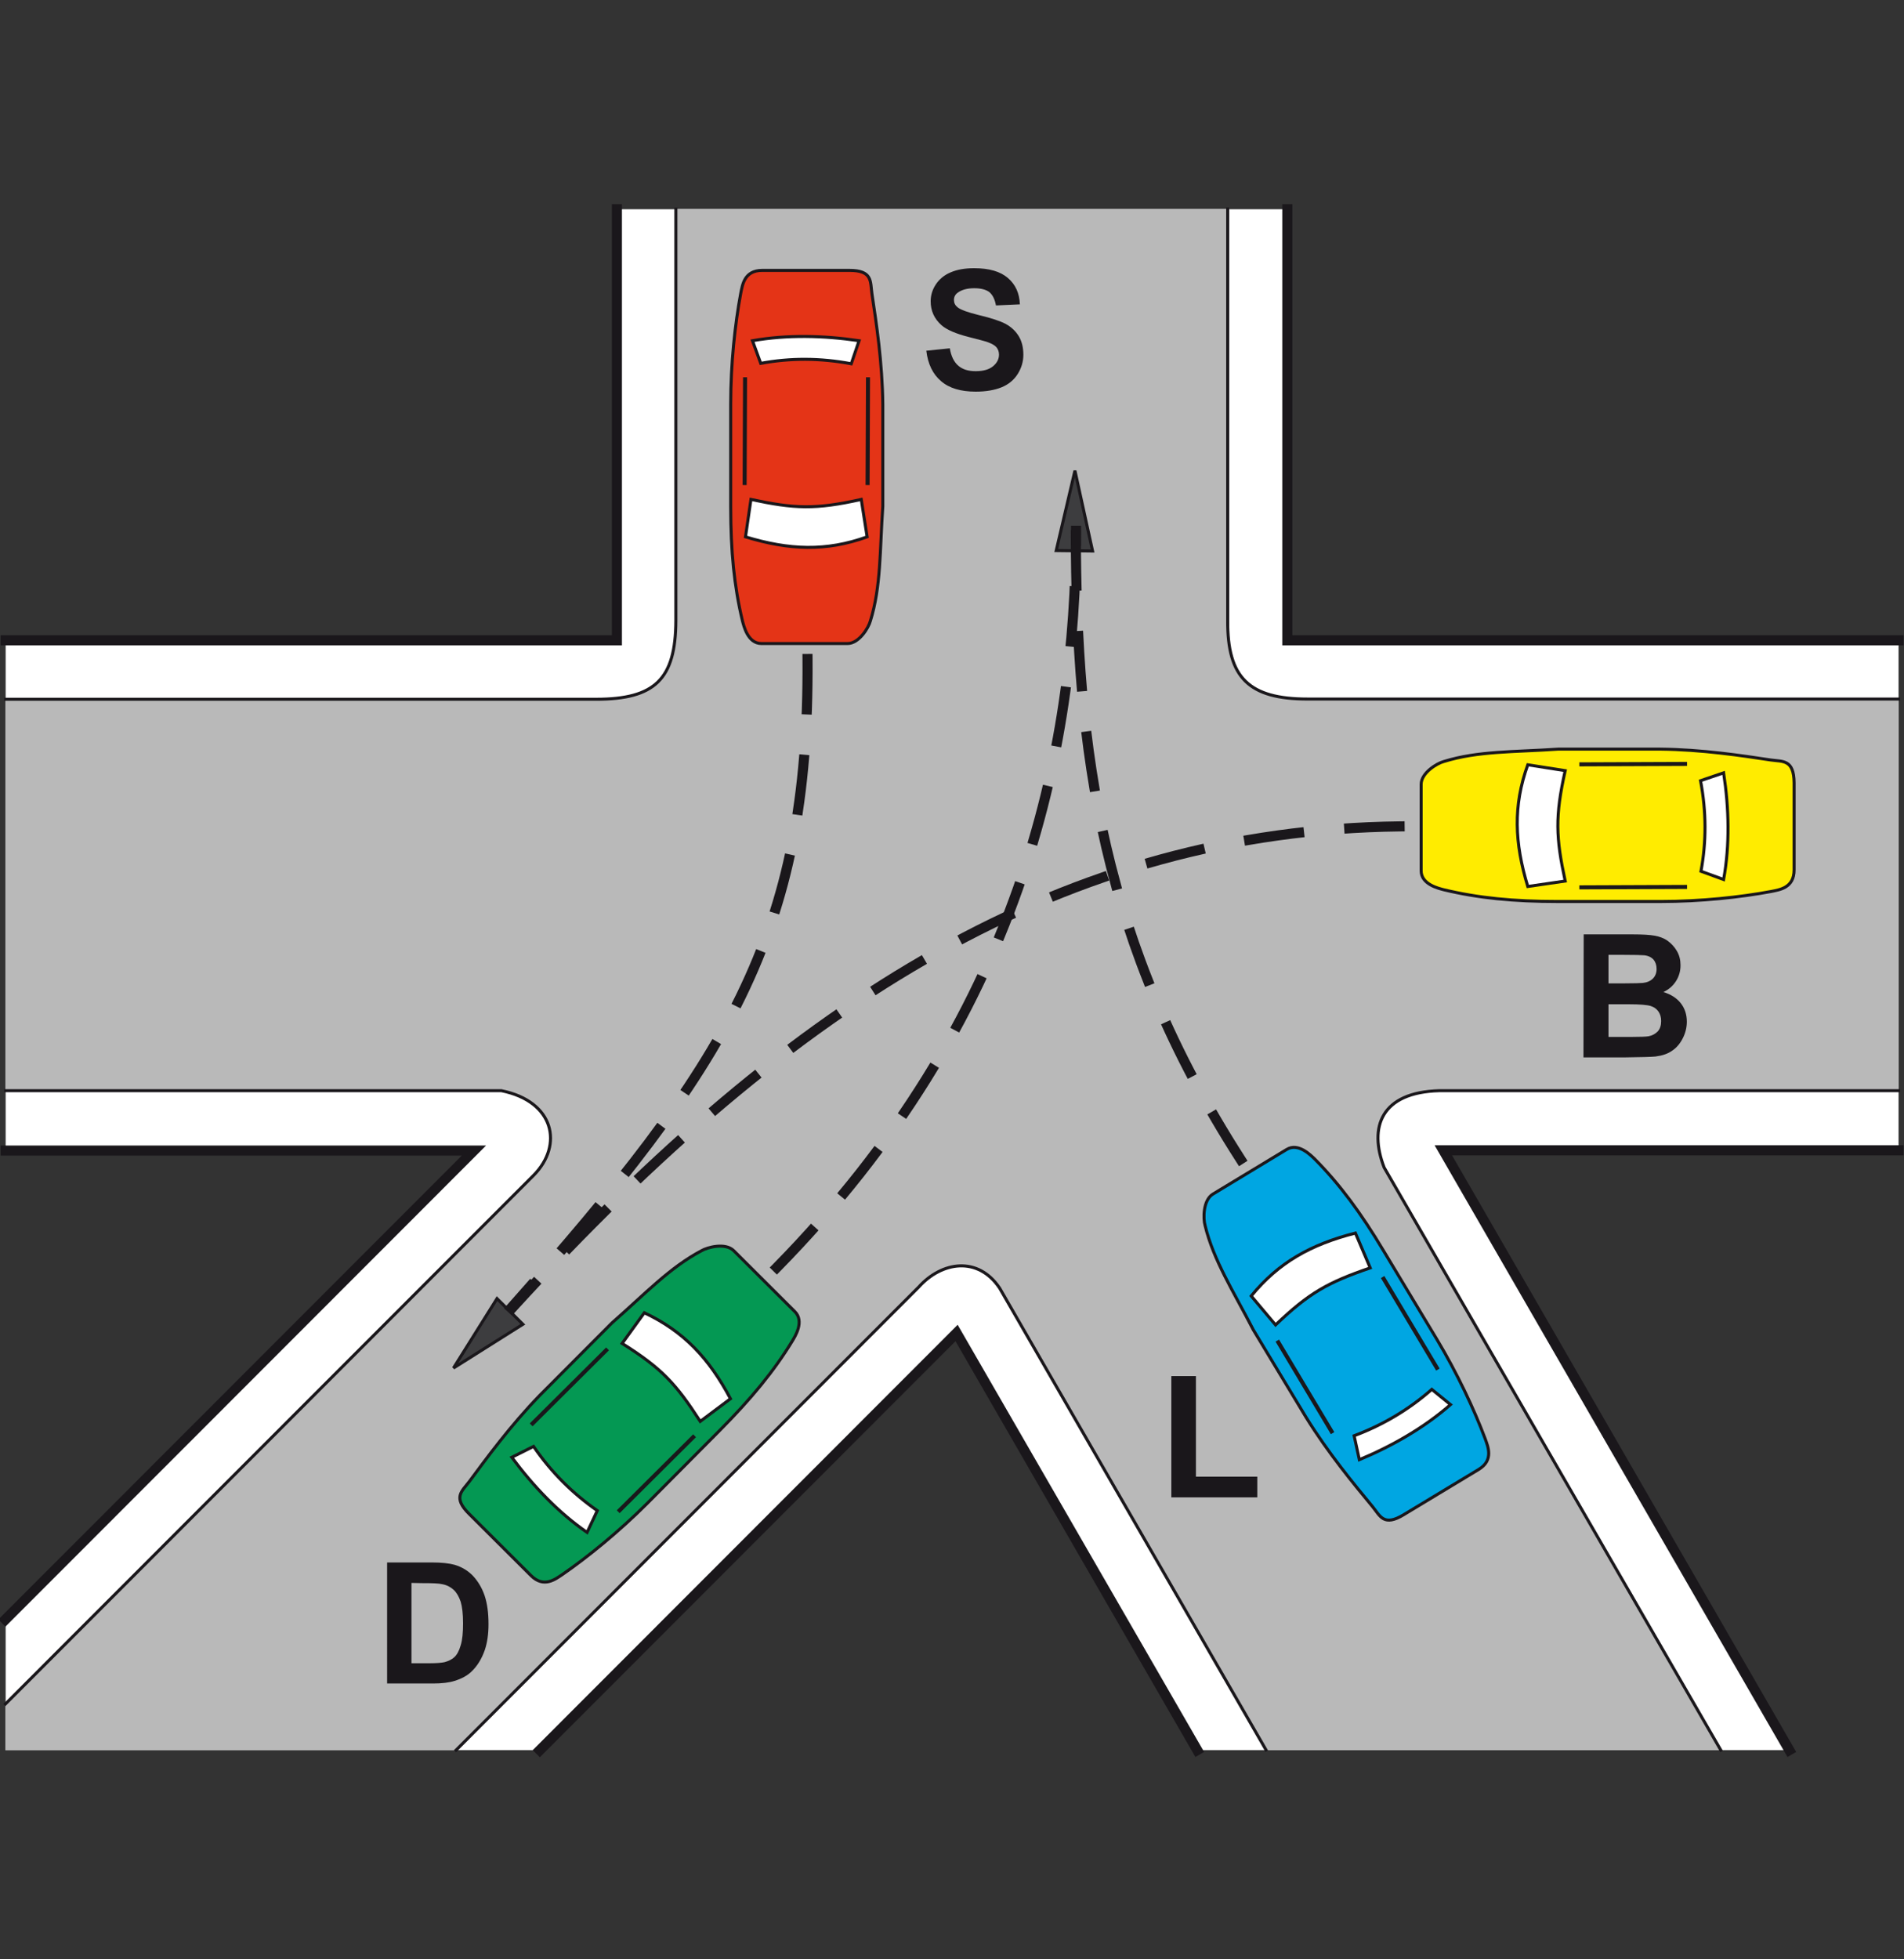 <?xml version="1.0" encoding="utf-8"?>
<!-- Generator: Adobe Illustrator 19.2.0, SVG Export Plug-In . SVG Version: 6.00 Build 0)  -->
<svg version="1.1" id="Livello_1" xmlns="http://www.w3.org/2000/svg" xmlns:xlink="http://www.w3.org/1999/xlink" x="0px" y="0px"
	 viewBox="0 0 875 900" style="enable-background:new 0 0 875 900;" xml:space="preserve">
<rect x="0" y="0" width="875" height="900" fill="#333333" stroke="none"/>
<style type="text/css">
	.st0{fill:#FFFFFF;}
	.st1{fill:#B9B9B9;}
	.st2{fill:#FFEC00;stroke:#1A171B;stroke-width:1.39;stroke-miterlimit:2.613;}
	.st3{fill:#FFFFFF;stroke:#1A171B;stroke-width:1.39;stroke-miterlimit:2.613;}
	.st4{fill:none;stroke:#1A171B;stroke-width:1.853;stroke-miterlimit:2.613;}
	.st5{fill:#E43417;stroke:#1A171B;stroke-width:1.39;stroke-miterlimit:2.613;}
	.st6{fill:none;stroke:#1A171B;stroke-width:1.39;stroke-linecap:square;stroke-miterlimit:2.613;}
	.st7{fill:none;stroke:#1A171B;stroke-width:4.633;stroke-linecap:square;stroke-miterlimit:2.613;}
	.st8{fill:#00A6E2;stroke:#1A171B;stroke-width:1.39;stroke-miterlimit:2.613;}
	.st9{fill:#049853;stroke:#1A171B;stroke-width:1.39;stroke-miterlimit:2.613;}
	.st10{fill:#1A171B;}
	.st11{fill:#3D3D3F;stroke:#1A171B;stroke-width:1.39;stroke-miterlimit:2.613;}
	
		.st12{fill:none;stroke:#1A171B;stroke-width:4.633;stroke-linecap:square;stroke-miterlimit:2.613;stroke-dasharray:23.167,23.167;}
</style>
<g>
	<g>
		<polygon class="st0" points="2.6,743.9 2.6,803.9 248.2,803.9 439.7,612.3 550.2,803.9 822.4,803.9 663.4,528.4 872.5,528.4 
			872.5,294.1 591.6,294.1 591.7,96.1 283.5,96.1 283.5,294.1 2.6,294.1 2.6,528.5 217.8,528.5 		"/>
		<path class="st1" d="M2.5,782.7V804h207.1l212.6-212.7c10.6-11.8,27.3-14.3,37.2,0.5l122.4,212.1h209L636.1,536.3
			c-7.2-18.6-1.3-34.5,25.5-35.2h210.9v-180H601c-27.1,0-37-9.8-36.8-36.1V96H310.6v189c-0.1,26.9-9.6,36.1-36.7,36.1H2.6V501h227.8
			c24.4,4.9,28.5,25,14.9,38.8L2.5,782.7L2.5,782.7z"/>
		<path class="st2" d="M813.8,349.1c-13.3-2-31.5-4.8-50.9-5c-15.5,0-31.1,0-46.8,0c-20.5,1.4-36.8,0.8-52.6,5.7
			c-3.1,0.8-10.4,5.2-10.4,10.5V400c0,6.3,8.2,8.1,10.4,8.7c15.8,3.8,32.1,5.4,52.4,5.4h47.3c18.4,0,36.8-2,50.7-4.6
			c3.9-0.8,10.6-1.6,10.6-9.9v-40C824.4,348.7,819.3,349.9,813.8,349.1L813.8,349.1z"/>
		<path class="st3" d="M719.3,354l-17.2-2.7c-6.8,18.9-6.1,35.8,0,55.9l17.2-2.5C715,384.7,714.6,375,719.3,354L719.3,354z"/>
		<path class="st3" d="M792.1,355l-10.6,3.6c2.7,14.3,2.7,28.1,0.2,41.6l10.4,3.8C795,388.1,794.6,371.3,792.1,355L792.1,355z"/>
		<line class="st4" x1="775.3" y1="350.9" x2="725.8" y2="351.1"/>
		<line class="st4" x1="775.3" y1="407.4" x2="725.8" y2="407.6"/>
		<path class="st5" d="M400.7,134.9c2,13.3,4.8,31.5,5,50.9c0,15.5,0,31.1,0,46.8c-1.4,20.5-0.8,36.8-5.7,52.6
			c-0.8,3.1-5.2,10.4-10.5,10.4h-39.6c-6.3,0-8.1-8.2-8.7-10.4c-3.8-15.8-5.4-32.1-5.4-52.4v-47.3c0-18.4,2-36.8,4.6-50.7
			c0.8-3.9,1.6-10.6,9.9-10.6h40C401.1,124.2,399.9,129.3,400.7,134.9L400.7,134.9z"/>
		<path class="st3" d="M395.8,229.4l2.7,17.2c-18.9,6.8-35.8,6.1-55.9,0l2.5-17.2C365.1,233.7,374.8,234.1,395.8,229.4L395.8,229.4z
			"/>
		<path class="st3" d="M394.8,156.5l-3.6,10.6c-14.3-2.7-28.1-2.7-41.6-0.2l-3.8-10.4C361.7,153.7,378.5,154.1,394.8,156.5
			L394.8,156.5z"/>
		<line class="st4" x1="398.9" y1="173.3" x2="398.7" y2="222.8"/>
		<line class="st4" x1="342.4" y1="173.3" x2="342.2" y2="222.8"/>
		<path class="st6" d="M2.6,501h227.8c24.4,4.9,28.5,25,14.9,38.8L2.5,782.7 M209.6,803.9l212.6-212.7c10.6-11.8,27.3-14.3,37.2,0.5
			l122.4,212.1 M790.8,803.9L636.1,536.3c-7.2-18.6-1.4-34.6,25.4-35.3h211 M872.5,321.1H601c-27.1,0-37-9.8-36.8-36.1V96
			 M310.6,96.1v189c-0.1,26.9-9.6,36.1-36.7,36.1H2.6"/>
		<path class="st7" d="M283.5,96.1v198H2.6 M2.6,528.5h215.2L2.5,743.9 M248.1,803.9l191.5-191.6l110.6,191.6 M822.3,803.9
			l-159-275.5h209.2 M872.5,294.1H591.6v-198"/>
		<path class="st8" d="M630.8,692.1c-8.6-10.4-20.3-24.5-30.6-41.1c-8-13.3-16.1-26.6-24.2-40.1c-9.4-18.2-18.3-31.9-22.2-48
			c-0.9-3-1-11.6,3.6-14.4l33.9-20.5c5.4-3.3,11.2,2.8,12.9,4.4c11.4,11.5,21.2,24.7,31.6,42.1l24.4,40.5
			c9.5,15.8,17.3,32.5,22.3,45.8c1.3,3.7,4.1,9.9-3,14.2l-34.3,20.7C635.9,701.4,634.3,696.4,630.8,692.1L630.8,692.1z"/>
		<path class="st3" d="M586.2,608.6L575,595.3c12.7-15.5,27.5-23.7,47.9-28.9l6.8,16C610.2,589.1,601.7,593.8,586.2,608.6
			L586.2,608.6z"/>
		<path class="st3" d="M624.7,670.5l-2.4-11c13.6-5.1,25.5-12.3,35.7-21.3l8.6,7C654.5,655.8,639.8,664.2,624.7,670.5L624.7,670.5z"
			/>
		<line class="st4" x1="612.4" y1="658.3" x2="587" y2="615.8"/>
		<line class="st4" x1="660.8" y1="629.1" x2="635.4" y2="586.6"/>
		<path class="st9" d="M215.7,680.5c8-10.8,18.9-25.7,32.4-39.6c11-11,21.9-22,33.1-33.2c15.4-13.5,26.6-25.5,41.2-33.2
			c2.7-1.6,11-3.8,14.8,0l28.1,28c4.5,4.5,0,11.5-1.2,13.5c-8.4,13.8-18.9,26.5-33.2,40.9l-33.4,33.6c-13,13-27.4,24.7-39,32.7
			c-3.3,2.2-8.6,6.4-14.5,0.5l-28.4-28.3C207.9,687.8,212.3,685,215.7,680.5L215.7,680.5z"/>
		<path class="st3" d="M285.9,617.1l10.2-14.1c18.2,8.6,29.7,20.9,39.6,39.5l-13.9,10.4C310.6,635.6,304.1,628.5,285.9,617.1
			L285.9,617.1z"/>
		<path class="st3" d="M235.2,669.4l10-5c8.2,12,18.1,21.7,29.3,29.5l-4.7,10C256.6,694.8,245,682.6,235.2,669.4L235.2,669.4z"/>
		<line class="st4" x1="244.1" y1="654.5" x2="279.2" y2="619.6"/>
		<line class="st4" x1="284.1" y1="694.4" x2="319.2" y2="659.5"/>
		<polygon class="st10" points="538.3,687.8 538.3,632.1 549.6,632.1 549.6,678.3 577.8,678.3 577.8,687.8 		"/>
		<path class="st10" d="M727.8,429.2h22.6c4.5,0,7.8,0.2,10,0.6s4.2,1.1,5.9,2.3c1.7,1.2,3.2,2.8,4.3,4.7c1.2,2,1.7,4.2,1.7,6.6
			c0,2.7-0.7,5.1-2.1,7.3c-1.4,2.2-3.4,3.9-5.8,5c3.4,1,6.1,2.7,8,5.1s2.8,5.3,2.8,8.5c0,2.6-0.6,5.1-1.8,7.5s-2.8,4.4-4.9,5.8
			c-2.1,1.5-4.6,2.3-7.7,2.7c-1.9,0.2-6.5,0.3-13.8,0.4h-19.3L727.8,429.2L727.8,429.2z M739.2,438.6v13.1h7.5
			c4.5,0,7.2-0.1,8.3-0.2c1.9-0.2,3.5-0.9,4.6-2s1.7-2.6,1.7-4.4s-0.5-3.2-1.4-4.3c-1-1.1-2.4-1.8-4.3-2c-1.1-0.1-4.4-0.2-9.8-0.2
			H739.2L739.2,438.6z M739.2,461.2v15.1h10.6c4.1,0,6.7-0.1,7.8-0.3c1.7-0.3,3.1-1.1,4.2-2.2c1.1-1.2,1.6-2.8,1.6-4.8
			c0-1.7-0.4-3.1-1.2-4.3c-0.8-1.2-2-2.1-3.6-2.6s-4.9-0.8-10.1-0.8h-9.3V461.2z"/>
		<path class="st10" d="M177.9,717.7h20.5c4.6,0,8.1,0.4,10.6,1.1c3.3,1,6.1,2.7,8.4,5.1c2.3,2.5,4.1,5.5,5.3,9
			c1.2,3.6,1.8,7.9,1.8,13.2c0,4.6-0.6,8.5-1.7,11.8c-1.4,4-3.4,7.3-6,9.8c-1.9,1.9-4.6,3.4-7.9,4.4c-2.5,0.8-5.8,1.2-9.9,1.2h-21.1
			L177.9,717.7L177.9,717.7z M189.1,727.1V764h8.4c3.1,0,5.4-0.2,6.8-0.5c1.8-0.5,3.3-1.2,4.5-2.3s2.2-2.9,2.9-5.4
			c0.8-2.5,1.1-5.9,1.1-10.2s-0.4-7.6-1.1-9.9c-0.8-2.3-1.8-4.1-3.2-5.4c-1.4-1.3-3.1-2.2-5.2-2.6c-1.6-0.4-4.6-0.5-9.2-0.5
			L189.1,727.1L189.1,727.1z"/>
		<path class="st10" d="M425.7,161.1l10.8-1.1c0.6,3.6,1.9,6.3,3.9,8s4.6,2.5,8,2.5c3.6,0,6.2-0.8,8-2.3s2.7-3.3,2.7-5.3
			c0-1.3-0.4-2.4-1.1-3.3c-0.7-0.9-2.1-1.7-4-2.4c-1.3-0.5-4.2-1.2-8.8-2.4c-5.9-1.5-10.1-3.3-12.5-5.4c-3.4-3-5-6.7-5-11
			c0-2.8,0.8-5.4,2.4-7.8c1.6-2.4,3.9-4.3,6.8-5.5c3-1.3,6.6-1.9,10.8-1.9c6.9,0,12,1.5,15.5,4.5s5.3,7,5.5,12.1l-11,0.5
			c-0.5-2.8-1.5-4.8-3-6.1c-1.6-1.2-3.9-1.8-7-1.8c-3.2,0-5.7,0.7-7.5,2c-1.2,0.8-1.8,2-1.8,3.4c0,1.3,0.5,2.4,1.6,3.3
			c1.4,1.2,4.8,2.4,10.1,3.7c5.4,1.3,9.4,2.6,11.9,3.9c2.6,1.4,4.6,3.2,6.1,5.6c1.5,2.4,2.2,5.3,2.2,8.7c0,3.1-0.9,6.1-2.6,8.8
			s-4.2,4.8-7.4,6.1c-3.2,1.3-7.2,2-11.9,2c-6.9,0-12.2-1.6-15.9-4.8C428.7,171.9,426.4,167.2,425.7,161.1L425.7,161.1z"/>
		<polygon class="st11" points="208.4,628.4 240.3,608.3 228.4,596.5 		"/>
		<path class="st12" d="M371.1,302.7C372,429.9,334,489.2,234.9,600.8"/>
		<path class="st12" d="M643.2,379.6c-153,1.8-277.4,78.5-407.3,220.6"/>
		<polygon class="st11" points="494,216.2 485.4,252.9 502.1,253.1 		"/>
		<path class="st12" d="M570.1,532.5c-63.8-99.4-75.6-187.2-75.7-288.8"/>
		<path class="st12" d="M357,582.2c112.1-114.1,137.4-236.9,137.5-338.4"/>
	</g>
</g>
</svg>
